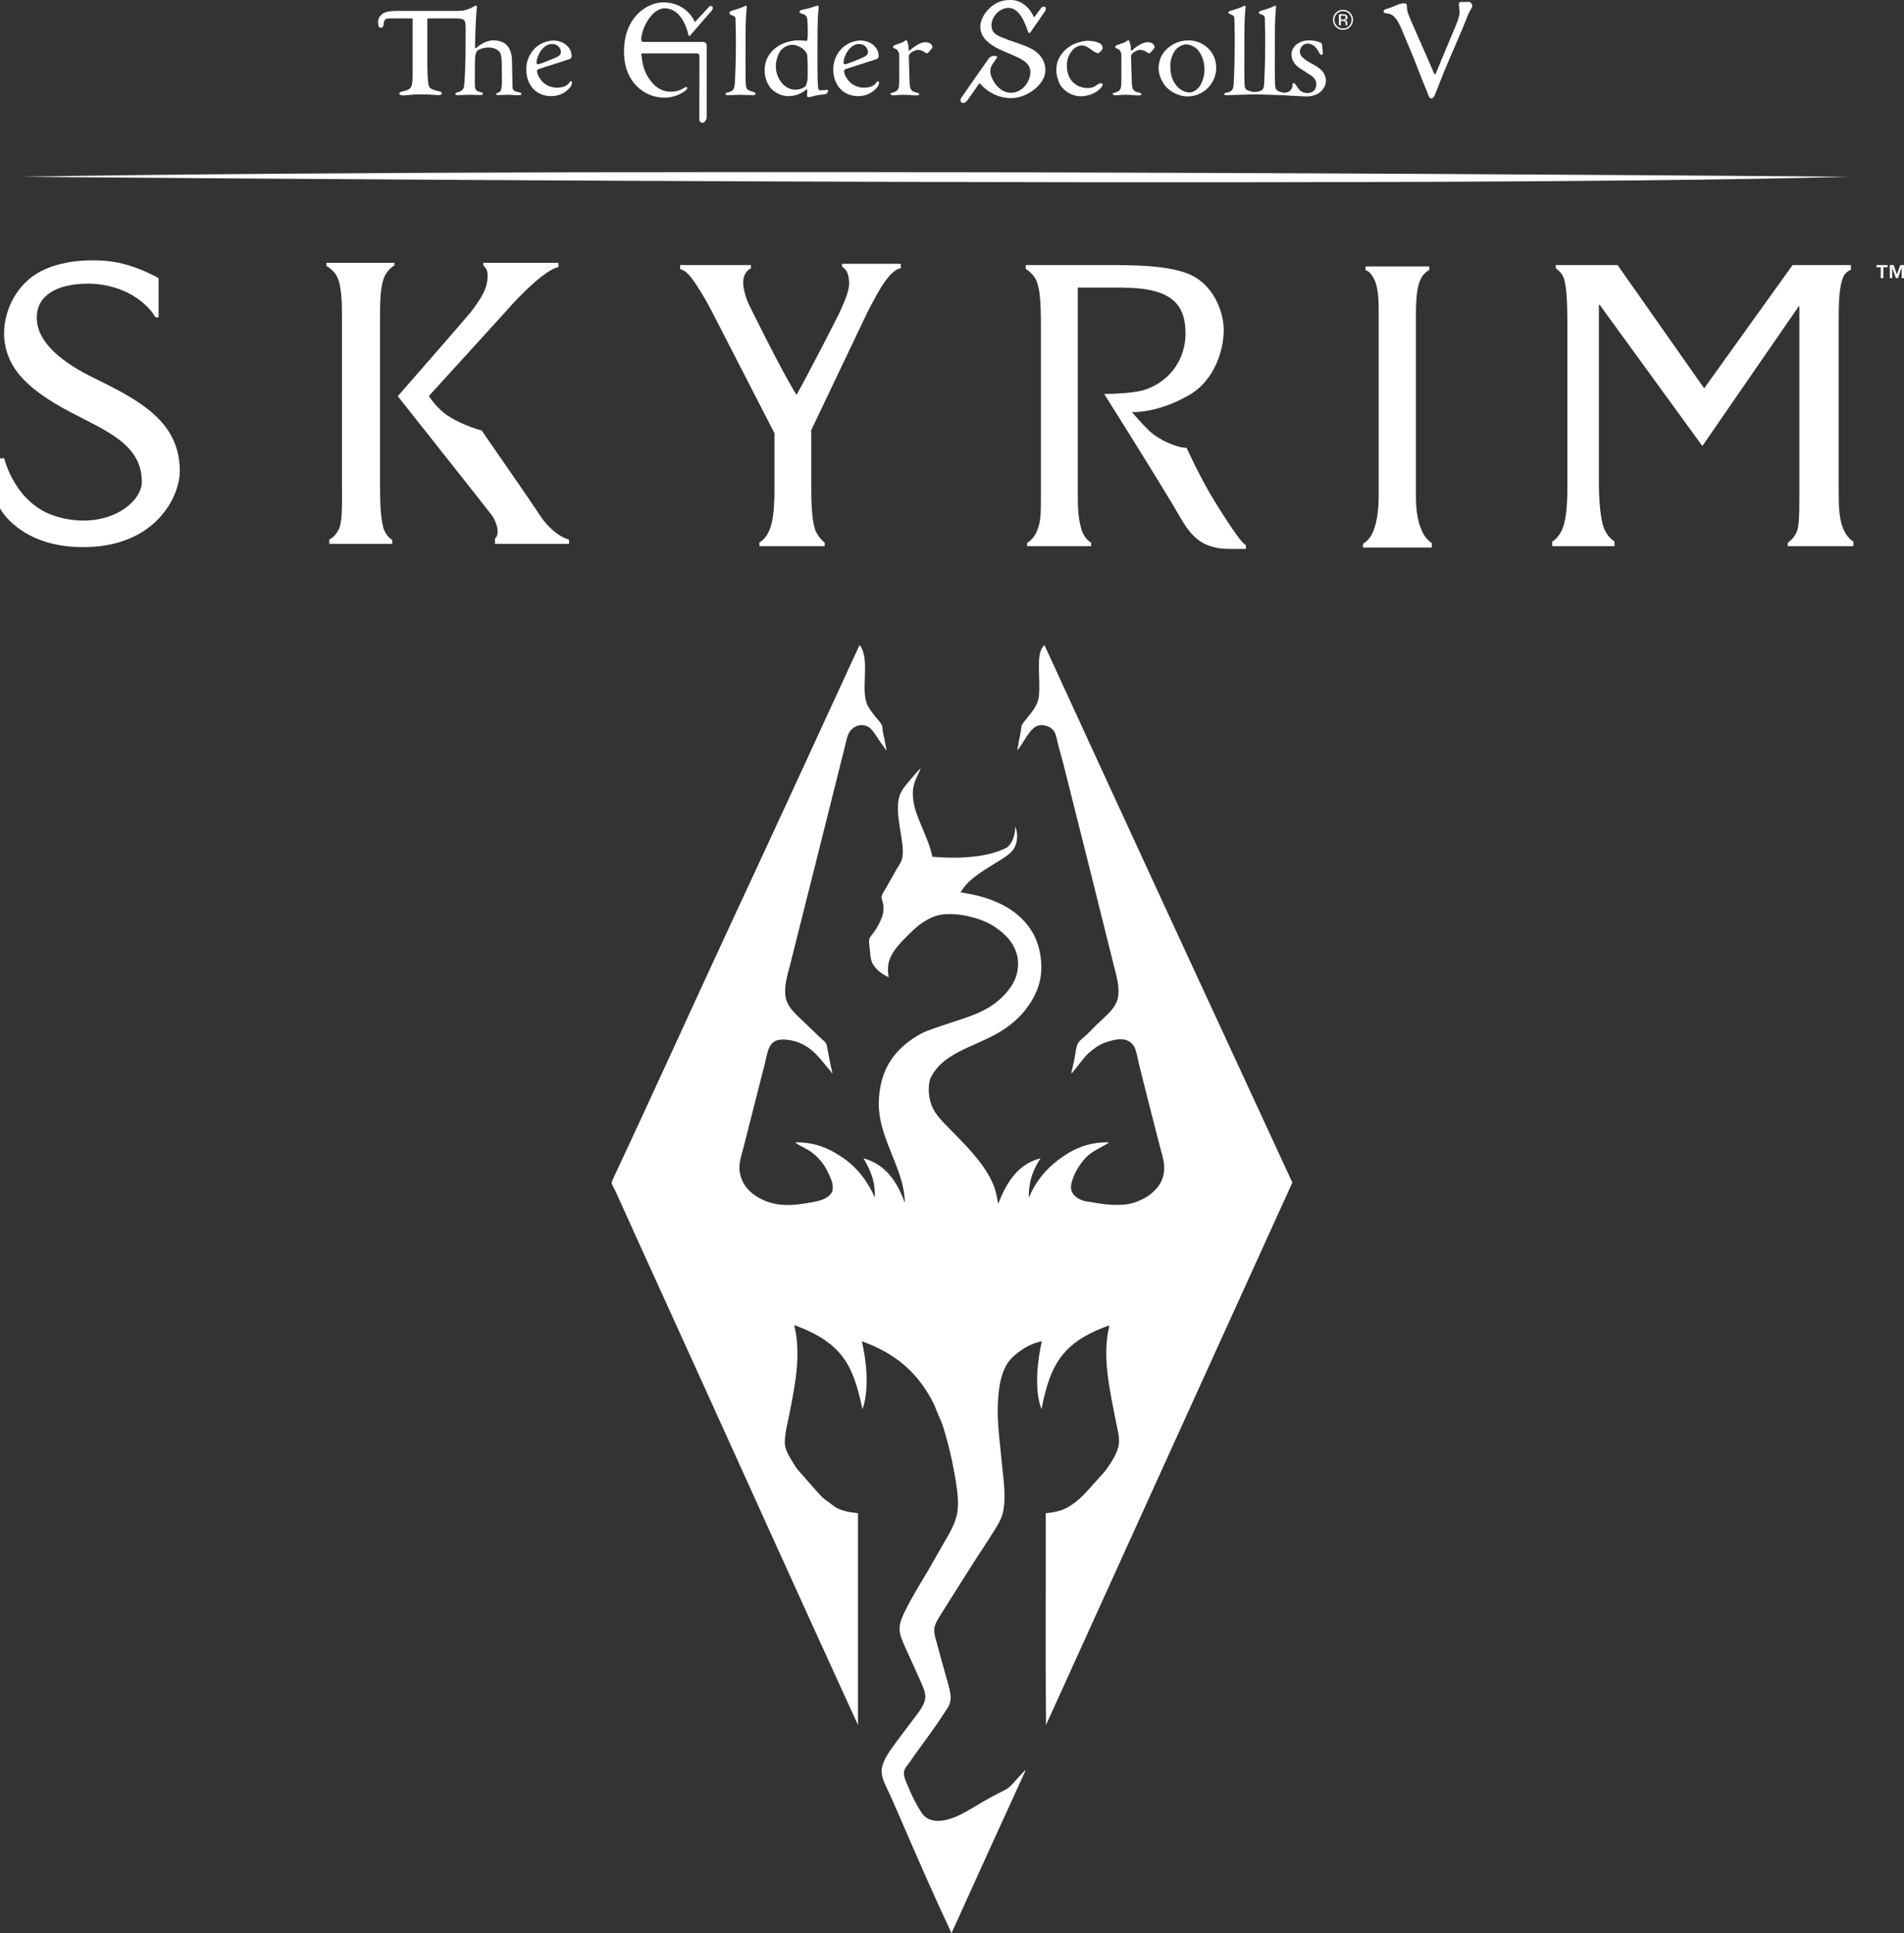<?xml version="1.0" encoding="utf-8"?>
<!-- Generator: Adobe Illustrator 16.0.4, SVG Export Plug-In . SVG Version: 6.00 Build 0)  -->
<!DOCTYPE svg PUBLIC "-//W3C//DTD SVG 1.1//EN" "http://www.w3.org/Graphics/SVG/1.1/DTD/svg11.dtd">
<svg version="1.1" id="Layer_1" xmlns="http://www.w3.org/2000/svg" xmlns:xlink="http://www.w3.org/1999/xlink" x="0px" y="0px"
	 width="454.991px" height="461.754px" viewBox="0 0 454.991 461.754" enable-background="new 0 0 454.991 461.754"
	 xml:space="preserve">
<rect x="0" y="0" width="454.991" height="461.754" fill="#333333" stroke="none"/>
<path fill="#FFFFFF" d="M249.795,1.689c0.224,0.142,0.139,0.642,0.004,0.885c-0.137,0.243-3.494,5.029-3.555,5.131
	c-0.124,0.207-0.412,0.3-0.536-0.031c-0.47-1.247-1.812-5.795-4.687-5.795c-2.144,0-4.092,2.075-4.092,4.181
	c0,2.224,2.021,2.65,3.426,3.241c1.716,0.719,5.322,1.616,7.135,2.991c2.075,1.573,2.747,3.975,2.054,5.994
	c-0.808,2.35-4.23,5.151-7.963,5.151c-4.561,0-7.207-3.294-7.207-3.294l-0.758-0.606l0.919-2.165l2.583-1.996
	c0,0-0.667,0.941-0.416,2.204c0.339,1.703,2.146,4.586,4.879,4.586c2.848,0,4.69-2.845,4.646-4.991
	c-0.05-2.419-2.412-3.242-6.483-4.981c-4.137-1.767-5.677-3.797-5.457-6.213c0.235-2.596,3.161-5.959,6.697-5.959
	c4.412-0.378,6.11,4.141,6.11,4.141s1.653-2.145,1.75-2.295C248.944,1.72,249.357,1.409,249.795,1.689"/>
<path fill="#FFFFFF" d="M236.287,13.953c-0.665,0.916-6.185,8.833-6.517,9.324c-0.33,0.492-0.295,0.963-0.022,1.185
	c0.273,0.221,0.822,0.245,1.399-0.463c0.575-0.71,6.8-9.84,7.112-10.258C238.573,13.323,236.951,13.039,236.287,13.953"/>
<path fill="#FFFFFF" d="M153.224,9.458c0-2.31,2.353-7.462,5.623-7.462c3.943,0,5.339,4.851,5.68,6.394
	c0.064,0.289,0.25,0.257,0.406,0.079c0.156-0.181,4.407-5.06,5.124-5.913s-0.091-1.535-0.653-0.898
	c-0.723,0.821-3.357,3.618-3.357,3.618s-1.815-4.709-7.546-4.709c-3.596,0-9.39,3.231-9.39,11.788
	c0,7.449,5.067,10.981,9.668,10.981c2.834,0,4.846-1.461,5.287-1.958c0.441-0.497-0.054-0.679-0.334-0.527
	c-0.951,0.511-1.621,1.054-3.538,1.054c-3.331,0-5.273-3.045-6.058-4.904c-0.709-1.68-0.893-4.238-0.893-4.238h13.24
	c0.494,0,0.658,0.307,0.658,0.668c0,0.362-0.022,13.144-0.027,14.987c0,0.575,0.303,0.915,0.78,0.915
	c0.479,0,0.988-0.833,0.988-1.318V11.104c0-0.682-0.221-1.099-1.043-1.099h-14.098C153.213,10.005,153.224,9.474,153.224,9.458"/>
<path fill="#FFFFFF" d="M121.388,11.123c0.659,0.869,0.956,2.092,0.956,3.475c0.032,2.028,0.099,4.204,0.131,6.135
	c0,0.806,0.43,1.063,1.285,1.255c0.659,0.129,0.831,0.21,0.831,0.404c0,0.291-0.172,0.347-0.797,0.347
	c-1.12,0-1.483-0.096-2.604-0.096c-0.757,0-1.079,0.064-2.034,0.064c-0.495,0-0.581-0.042-0.581-0.267
	c0-0.192,0.252-0.2,0.614-0.386c0.4-0.207,0.585-0.355,0.718-1.578c0.065-0.612,0-4.333,0-4.848c0-1.771-0.166-2.799-0.528-3.218
	c-0.528-0.612-1.384-1.062-2.668-1.062c-1.417,0-2.504,0.612-2.635,0.741c-0.068,0.064-0.495,0.578-0.528,1.576
	c-0.099,1.352-0.099,5.716-0.066,6.876c0.066,1.061,0.526,1.255,1.284,1.447c0.462,0.129,0.629,0.243,0.629,0.404
	c0,0.291-0.265,0.315-0.727,0.315c-0.263,0-1.91-0.064-2.7-0.064c-0.759,0-1.945,0.096-2.505,0.096
	c-0.297,0-0.648-0.025-0.648-0.347c0-0.161,0.154-0.243,0.845-0.436c0.857-0.289,1.186-0.643,1.287-1.834
	c0.098-1.351,0.329-3.613,0.329-11.852c0-1.094,0.032-1.963-0.1-2.896c-0.098-0.837-1.198-0.964-1.875-0.991
	c-0.146-0.006,0.458-1.261,0.458-1.52c0-0.127-0.458-0.217-0.458-0.217c1.665,0,3.062-0.555,3.852-1.068
	c0.131-0.066,0.428-0.226,0.626-0.226c0.132,0,0.197,0.257,0.197,0.354c-0.33,2.316-0.461,8.676-0.461,9.61
	c0,0.193,0.197,0.225,0.232,0.193c1.349-1.191,2.766-1.866,4.15-1.866C119.544,9.643,120.697,10.19,121.388,11.123"/>
<path fill="#FFFFFF" d="M135.477,10.899c0.723,0.674,1.117,1.467,1.117,2.595c0,0.354-0.269,0.532-0.59,0.655
	c-0.43,0.16-5.958,1.91-7.054,2.271c-0.426,0.14-0.65,0.287-0.622,0.608c0.047,0.531,0.263,1.207,0.988,2.14
	c0.724,0.965,2.108,1.769,3.69,1.769c1.45,0,2.437-0.353,2.998-1.157c0.131-0.193,0.297-0.387,0.428-0.387
	c0.197,0,0.264,0.225,0.264,0.387c0,0.256-0.133,0.611-0.231,0.771c-1.154,1.643-2.9,2.414-4.777,2.414
	c-3.558,0-5.929-2.639-5.929-6.404c0-2.574,1.382-5.15,3.953-6.306c0.856-0.386,1.943-0.581,2.502-0.581
	C133.368,9.674,134.653,10.094,135.477,10.899 M128.203,14.966c-0.011,0.173,0.102,0.352,0.325,0.367
	c0.41,0.03,2.188-0.704,3.673-1.319c1.358-0.562,1.848-0.908,1.848-1.552c0-0.901-0.714-1.951-2.163-1.951
	C129.862,10.511,128.328,13.077,128.203,14.966"/>
<path fill="#FFFFFF" d="M208.843,10.899c0.723,0.674,1.117,1.467,1.117,2.595c0,0.354-0.267,0.532-0.59,0.655
	c-0.43,0.16-5.958,1.91-7.054,2.271c-0.426,0.14-0.65,0.287-0.622,0.608c0.047,0.531,0.263,1.207,0.988,2.14
	c0.724,0.965,2.108,1.769,3.69,1.769c1.45,0,2.437-0.353,2.998-1.157c0.132-0.193,0.297-0.387,0.428-0.387
	c0.197,0,0.264,0.225,0.264,0.387c0,0.256-0.133,0.611-0.231,0.771c-1.154,1.643-2.9,2.414-4.777,2.414
	c-3.557,0-5.929-2.639-5.929-6.404c0-2.574,1.382-5.15,3.953-6.306c0.856-0.386,1.943-0.581,2.502-0.581
	C206.734,9.674,208.02,10.094,208.843,10.899 M201.569,14.966c-0.011,0.173,0.102,0.352,0.325,0.367
	c0.41,0.03,2.188-0.704,3.673-1.319c1.358-0.562,1.848-0.908,1.848-1.552c0-0.901-0.714-1.951-2.163-1.951
	C203.229,10.511,201.694,13.077,201.569,14.966"/>
<path fill="#FFFFFF" d="M174.771,2.606c1.517-0.515,2.503-0.709,3.393-1.254c0.1-0.066,0.297,0.192,0.297,0.321
	c-0.099,0.804-0.297,2.787-0.297,7.101c0,4.696-0.065,10.974,0.1,11.842c0.131,0.644,0.28,0.933,1.698,1.318
	c0.493,0.13,0.591,0.308,0.591,0.503c0,0.224-0.313,0.301-0.708,0.301c-0.791,0-2.208-0.095-2.8-0.095
	c-0.757,0-2.209,0.095-2.899,0.095c-0.661,0-0.771-0.046-0.771-0.301c0-0.227,0.211-0.308,0.572-0.372
	c1.516-0.321,1.583-1.031,1.682-2.641c0.065-1.222,0.229-4.698,0.229-9.781c0-2.382-0.099-4.109-0.099-5.073
	c0-0.259,0.015-0.674-0.79-0.902c-0.654-0.186-0.659-0.483-0.659-0.612C174.311,2.93,174.41,2.703,174.771,2.606"/>
<path fill="#FFFFFF" d="M192.678,9.771c0.131,0.032,0.23-0.192,0.263-0.354c0.166-0.869,0.067-4.139-0.033-4.912
	c-0.033-0.161-0.13-0.973-1.242-1.222c-0.33-0.074-0.636-0.323-0.636-0.387c0-0.286,0.363-0.515,0.562-0.545
	c0.756-0.1,2.502-0.581,3.358-0.903c0.199-0.065,0.297-0.096,0.43-0.096c0.098,0,0.296,0.226,0.262,0.514
	c-0.164,1.706-0.296,1.211-0.296,11.059c0,6.499,0.067,6.725,0.1,7.338c0.032,1.189,0.295,1.319,0.493,1.319
	c0.362,0,1.449-0.072,1.778-0.105c0.133,0,0.199,0.162,0.199,0.194c0,0.225-0.395,0.772-0.561,0.804
	c-0.626,0.096-2.338,0.264-2.965,0.49c-0.757,0.259-1.064,0.24-1.227,0.24c-0.131,0-0.321-0.176-0.321-0.337
	c0-0.289,0.066-0.869,0.066-1.318c0-0.129-0.131-0.194-0.197-0.194c-1.516,1.319-3.196,1.609-4.283,1.609
	c-1.582,0-3.097-0.707-4.117-1.77c-1.056-1.159-1.583-2.8-1.583-4.409c0-3.153,1.879-4.988,3.492-5.921
	c1.516-0.902,3.459-1.222,4.349-1.222C191.755,9.643,192.282,9.707,192.678,9.771 M186.78,11.831
	c-0.626,0.611-1.383,2.252-1.383,4.053c0,2.575,1.844,5.537,4.678,5.537c1.054,0,1.812-0.355,2.405-0.773
	c0.066-0.065,0.493-1.093,0.528-2.124c0.033-2.06,0-3.83-0.1-5.341c-0.033-0.258-0.33-0.836-0.724-1.223
	c-0.924-0.902-2.175-1.256-2.833-1.256C188.297,10.704,187.375,11.252,186.78,11.831"/>
<path fill="#FFFFFF" d="M213.822,10.769c1.089-0.354,1.733-0.584,2.062-0.777c0.396-0.258,0.561-0.387,0.659-0.387
	c0.132,0,0.261,0.298,0.295,0.387c0.221,0.562,0.312,1.346,0.312,1.959c0,0.127,0.164,0.16,0.231,0.127
	c1.284-1.191,2.734-1.995,3.756-1.995c1.35,0,1.647,0.804,1.647,1.095c0,0.064,0.092,0.09-0.006,0.251
	c-0.364,0.516-0.961,1.187-1.159,1.282c-0.066,0.035-0.363-0.03-0.461-0.095c-0.363-0.322-1.154-0.708-1.813-0.708
	c-0.559,0-1.503,0.492-1.833,0.845c-0.231,0.259-0.33,0.547-0.33,0.709c0,0.643,0.165,6.14,0.199,6.622
	c0.066,0.933,0.255,1.413,0.772,1.719c0.261,0.155,0.433,0.18,0.927,0.307c0.527,0.163,0.592,0.275,0.592,0.405
	c0,0.16-0.296,0.288-0.79,0.288c-0.824,0-1.304-0.16-3.213-0.16c-0.989,0-1.386,0.129-2.176,0.129c-0.363,0-0.692-0.129-0.692-0.387
	c0-0.192,0.396-0.21,0.659-0.306c1.285-0.419,1.383-0.852,1.416-2.784V13.15c0-0.578-0.37-1.199-0.602-1.325
	c-0.498-0.271-0.88-0.38-0.88-0.509C213.394,11.218,213.46,10.898,213.822,10.769"/>
<path fill="#FFFFFF" d="M266.919,10.769c1.088-0.354,1.732-0.584,2.063-0.777c0.395-0.258,0.559-0.387,0.655-0.387
	c0.136,0,0.264,0.298,0.298,0.387c0.221,0.562,0.312,1.346,0.312,1.959c0,0.127,0.164,0.16,0.231,0.127
	c1.283-1.191,2.732-1.995,3.755-1.995c1.352,0,1.646,0.804,1.646,1.095c0,0.064,0.094,0.09-0.006,0.251
	c-0.363,0.516-0.962,1.187-1.158,1.282c-0.064,0.035-0.363-0.03-0.463-0.095c-0.36-0.322-1.151-0.708-1.81-0.708
	c-0.56,0-1.504,0.492-1.833,0.845c-0.231,0.259-0.33,0.547-0.33,0.709c0,0.643,0.164,6.14,0.198,6.622
	c0.065,0.933,0.256,1.413,0.771,1.719c0.262,0.155,0.435,0.18,0.928,0.307c0.526,0.163,0.592,0.275,0.592,0.405
	c0,0.16-0.296,0.288-0.788,0.288c-0.825,0-1.306-0.16-3.215-0.16c-0.989,0-1.385,0.129-2.175,0.129
	c-0.364,0-0.691-0.129-0.691-0.387c0-0.192,0.396-0.21,0.658-0.306c1.285-0.419,1.384-0.852,1.415-2.784V13.15
	c0-0.578-0.369-1.199-0.601-1.325c-0.501-0.271-0.88-0.38-0.88-0.509C266.492,11.218,266.558,10.898,266.919,10.769"/>
<path fill="#FFFFFF" d="M263.01,10.478c0.329,0.226,0.494,0.774,0.494,0.967c0,0.515-0.955,1.287-1.089,1.287
	c-0.195,0-0.756-0.258-1.283-0.611c-1.086-0.773-1.647-1.256-2.767-1.256c-0.527,0-1.516,0.451-2.043,1.095
	c-0.891,0.965-1.385,2.285-1.385,3.7c0,1.868,0.726,3.025,0.857,3.218c0.824,1.351,2.438,2.156,4.151,2.156
	c1.219,0,1.667-0.384,2.524-0.964c0.362-0.258,1.033-0.162,1.033-0.002c0,0.355-0.165,0.677-0.43,0.934
	c-1.151,1.256-3.028,1.996-4.742,1.996c-2.076,0-3.821-1.062-4.877-2.575c-0.56-0.902-1.021-2.414-1.021-3.765
	c0-2.349,1.284-4.311,3.196-5.568c1.284-0.9,3.426-1.351,4.315-1.351C260.935,9.739,262.383,9.997,263.01,10.478"/>
<path fill="#FFFFFF" d="M290.635,16.208c0,2.671-1.645,4.763-2.864,5.535c-1.317,0.932-2.604,1.286-4.085,1.286
	c-1.515,0-3.162-0.674-4.383-1.673c-1.416-1.126-2.439-3.314-2.439-4.923c0-2.446,1.058-3.991,2.309-5.021
	c1.021-0.869,2.668-1.768,4.875-1.768C287.309,9.644,290.635,12.153,290.635,16.208 M281.279,11.542
	c-0.854,0.771-1.613,2.445-1.613,4.119c0,1.063,0.132,2.059,0.395,2.864c0.824,2.413,2.702,3.571,4.284,3.571
	c0.361,0,1.086-0.16,2.009-1.061c0.822-0.869,1.481-2.864,1.481-4.248c0-1.674-0.396-3.507-1.646-4.924
	c-0.725-0.772-1.911-1.255-2.766-1.255C282.731,10.608,281.973,10.96,281.279,11.542"/>
<path fill="#FFFFFF" d="M306.43,22.11c-1.417-0.386-1.551-0.773-1.682-1.416c-0.163-0.87-0.1-7.224-0.1-11.92
	c0-4.313,0.199-6.297,0.298-7.101c0-0.129-0.198-0.387-0.298-0.321c-0.888,0.545-1.875,0.739-3.392,1.254
	c-0.361,0.096-0.463,0.323-0.463,0.45c0,0.129,0.217,0.304,0.814,0.454c0.429,0.109,0.636,0.499,0.636,0.757
	c0,0.965,0.101,2.994,0.101,5.376c0,5.083-0.165,8.766-0.232,9.988c-0.097,1.608-0.163,1.981-1.68,2.304
	c-0.249,0.045-0.964,0.051-1.287-0.033c-1.417-0.384-1.549-0.582-1.681-1.225c-0.167-0.869-0.099-7.207-0.099-11.903
	c0-4.313,0.198-6.297,0.298-7.101c0-0.129-0.199-0.387-0.298-0.321c-0.89,0.545-1.878,0.739-3.395,1.254
	c-0.362,0.096-0.46,0.323-0.46,0.45c0,0.129,0.335,0.31,0.821,0.485c0.485,0.175,0.629,0.468,0.629,0.726
	c0,0.965,0.1,2.994,0.1,5.376c0,5.083-0.167,8.75-0.232,9.972c-0.099,1.61-0.164,2.189-1.68,2.509
	c-0.363,0.066-0.584,0.123-0.584,0.349c0,0.258,0.121,0.265,0.781,0.265c0.692,0,2.142-0.095,2.899-0.095
	c0.592,0,2.009-0.078,2.8-0.078h1.585c0.691,0,2.143,0.078,2.898,0.078c0.594,0,2.009,0.095,2.8,0.095
	c0.396,0,0.671-0.022,0.671-0.249C307,22.297,306.924,22.239,306.43,22.11"/>
<path fill="#FFFFFF" d="M314.547,9.835c0.366,0.065,1.007,0.322,1.075,0.355c0.068,0.034,0.279,0.257,0.289,0.45
	c0.034,0.578,0.198,1.673,0.211,1.898c0.018,0.291-0.097,0.58-0.362,0.58c-0.131,0-0.34-0.193-0.525-0.548
	c-0.812-1.512-1.674-2.154-2.764-2.154c-1.351,0-1.897,1.319-1.858,1.994c0.065,1.095,1.169,1.931,3.445,3.122
	c1.909,1.06,2.696,2.156,2.782,3.603c0.086,1.48-0.937,2.575-1.727,3.155c-0.569,0.385-1.702,0.739-2.722,0.739
	c-0.989,0-4.819-0.188-6.644-0.328c-0.102-0.01-0.191-0.727,0.667-0.596c1.882,0.285,2.457-1.12,2.432-1.558
	c-0.022-0.353,0.025-0.676,0.225-0.676c0.262,0,0.45,0.16,0.667,0.514c1.02,1.641,1.682,1.839,2.87,1.839
	c0.428,0,0.942-0.224,1.289-0.482c0.471-0.386,0.688-1.158,0.651-1.77c-0.049-0.87-0.551-1.545-1.608-2.157
	c-0.824-0.546-1.03-0.708-2.089-1.351c-1.024-0.611-2.146-1.737-2.234-3.249c-0.063-1.094,0.435-2.157,1.641-2.897
	c0.604-0.385,1.478-0.675,2.598-0.675C313.48,9.643,314.179,9.739,314.547,9.835"/>
<path fill="#FFFFFF" d="M110.992,4.403l0.102-1.787c0,0-11.048-0.005-13.982-0.005c-2.828,0-4.979-0.159-6.055,0.979
	c-0.94,0.998-0.709,1.753-0.635,2.493c0.072,0.734,1.091,0.723,1.19,0.027c0.101-0.695,0.095-0.791,0.225-1.121
	c0.129-0.328,0.432-0.586,1.174-0.586h5.588v14.021c-0.117,2.302-0.05,2.896-2.552,3.458c-0.351,0.074-0.622,0.213-0.622,0.48
	c0,0.228,0.271,0.441,1.05,0.441c0.506,0,2.154-0.266,4.101-0.266c1.714,0,3.791,0.186,4.103,0.186c0.39,0,0.909-0.036,0.909-0.454
	c0-0.267-0.365-0.387-0.87-0.503c-2.415-0.532-2.271-0.988-2.468-2.702c-0.071-0.65-0.109-1.962-0.13-3.422V4.403H110.992z"/>
<path fill="#FFFFFF" d="M331.385,2.107c0.389-0.11,1.04-0.318,1.977-0.717c0.87-0.368,1.383-0.598,2.18-0.598
	c0.449,0,0.561,0.132,0.624,0.368c0.089,0.343-0.052,1.017,0.34,2.107c0.647,1.804,4.969,11.313,6.215,14.334
	c0.07,0.07,0.242,0.281,0.347,0.037c0.276-0.739,3.257-7.821,4.852-11.601c0.747-1.77,0.935-2.872,0.839-3.647
	c-0.183-1.445-0.23-1.908,0.323-1.908c0.795,0,1.239-0.025,1.968-0.025c0.485,0,0.887,0.796,0.743,1.158
	c-0.194,0.484-0.678,1.161-1.109,2.258c-1.411,3.592-3.273,7.774-4.417,10.443c-1.364,3.185-2.768,6.748-3.361,8.317
	c-0.146,0.385-0.499,0.91-0.843,0.91c-0.21,0-0.557-0.279-0.674-0.647c-0.313-0.99-1.294-3.118-2.268-5.699
	c-1.187-3.154-3.731-9.179-4.276-10.434c-0.877-2.015-1.801-3.388-3.154-3.505c-0.762-0.065-1.064-0.243-1.07-0.557
	C330.61,2.418,330.983,2.22,331.385,2.107"/>
<path fill="#FFFFFF" d="M322.622,6.425c-0.468,0.47-1.034,0.705-1.697,0.705c-0.662,0-1.229-0.235-1.693-0.705
	c-0.462-0.467-0.694-1.034-0.694-1.7c0-0.659,0.233-1.222,0.701-1.69c0.466-0.466,1.028-0.698,1.687-0.698
	c0.663,0,1.229,0.232,1.697,0.698c0.468,0.465,0.702,1.029,0.702,1.69C323.324,5.389,323.09,5.956,322.622,6.425 M319.471,3.27
	c-0.401,0.402-0.602,0.888-0.602,1.459c0,0.574,0.199,1.064,0.599,1.468c0.399,0.404,0.886,0.607,1.457,0.607
	s1.06-0.203,1.461-0.607c0.399-0.404,0.599-0.894,0.599-1.468c0-0.571-0.199-1.057-0.599-1.459
	c-0.405-0.405-0.891-0.607-1.461-0.607C320.358,2.663,319.872,2.865,319.471,3.27 M320.878,3.403c0.329,0,0.567,0.032,0.721,0.096
	c0.27,0.113,0.407,0.335,0.407,0.666c0,0.236-0.086,0.408-0.258,0.52c-0.09,0.058-0.217,0.101-0.381,0.127
	c0.208,0.032,0.358,0.118,0.452,0.257c0.096,0.139,0.144,0.274,0.144,0.408v0.192c0,0.06,0.002,0.126,0.008,0.195
	c0.004,0.07,0.01,0.116,0.021,0.138l0.018,0.032h-0.435c-0.003-0.008-0.006-0.017-0.008-0.026c0-0.009-0.003-0.019-0.004-0.029
	l-0.012-0.084v-0.21c0-0.302-0.083-0.504-0.247-0.601C321.207,5.027,321.034,5,320.788,5h-0.365v1.034h-0.464V3.403H320.878z
	 M321.381,3.818c-0.117-0.065-0.306-0.098-0.562-0.098h-0.396v0.953h0.419c0.195,0,0.344-0.02,0.441-0.059
	c0.182-0.071,0.272-0.209,0.272-0.411C321.556,4.012,321.496,3.884,321.381,3.818"/>
<polygon fill="#FFFFFF" points="448.412,63.834 449.434,63.834 449.434,66.439 450.054,66.439 450.054,63.834 451.076,63.834 
	451.076,63.313 448.412,63.313 "/>
<polygon fill="#FFFFFF" points="454.102,63.313 453.298,65.551 452.5,63.313 451.606,63.313 451.606,66.438 452.18,66.438 
	452.18,63.916 453.054,66.438 453.554,66.438 454.417,63.916 454.417,66.438 454.991,66.438 454.991,63.313 "/>
<path fill="#FFFFFF" d="M33.876,96.658l-0.693-0.476c0.003,0,0.005,0.001,0.008,0.001c-3.093-2.087-6.74-3.946-10.667-5.853
	C15.093,86.72,8.788,81.895,8.788,75.87c0-8.006,10.656-8.711,15.854-7.818c9.339,1.6,12.514,7.753,12.514,7.753h0.741v-9.373
	c0,0-5.805-3.402-11.858-4.036c-7.253-0.758-13.944,0.579-18.048,3.47c-0.363,0.255-0.712,0.529-1.049,0.812l-0.002-0.002
	L5.794,67.75c-3.772,3.9-5.403,9.574-4.632,14.231c0.861,5.209,3.969,9.92,13.612,15.341l2.118,1.151
	c8.522,4.495,17.001,7.663,17.001,16.635c0,5.196-8.716,11.758-20.427,8.26c-9.953-2.97-12.454-13.888-12.454-13.888H0v11.941
	c0,0,4.686,9.27,19.849,9.27c17.353,0,23.114-12.082,23.114-18.173C42.963,105.26,39.376,100.539,33.876,96.658"/>
<path fill="#FFFFFF" d="M440.64,126.698c-1.14-2.464-1.259-5.435-1.259-9.531V89.496v-1.619V76.505c0-4.137,0.103-8.054,1.09-10.328
	c0.188-0.431,0.474-0.793,0.763-1.084c0.492-0.479,1.068-0.624,1.068-0.624v-0.344v-0.812h-13.937l-21.128,29.445l-9.068-12.903
	l-2.307-3.281l-9.32-13.26h-14.765v0.728c0.453,0.484,1.382,0.933,1.933,2.441c0.609,1.671,0.838,5.855,0.838,10.022v40.066
	c0,4.325-0.334,8.061-1.344,10.126c-0.981,2.015-2.269,2.681-2.269,2.681v1.076h14.874v-1.121c0,0-1.659-0.917-2.521-3.175
	c-0.783-2.05-1.088-5.807-1.181-8.768l-0.026-1.318c-0.003-0.238-0.006-0.47-0.006-0.688V72.781h0.167l24.561,33.753l11.576-16.771
	l0.41-0.595l11.031-15.98h0.168v44.774c0,6.073-0.086,7.93-0.759,9.365c-0.671,1.437-2.017,2.329-2.017,2.329v0.799h15.695v-1.083
	C442.909,129.372,441.517,128.594,440.64,126.698"/>
<path fill="#FFFFFF" d="M339.978,127.207c-1.157-2.438-1.619-4.848-1.619-8.979V85.196v-1.309v-8.28
	c0-4.167,0.211-6.787,1.029-8.714c0.738-1.734,2.155-2.405,2.155-2.405v-0.846h-15.226v0.8v0.044c0,0,0.67,0.311,0.948,0.592
	c0.383,0.383,0.838,0.988,1.271,1.957c0.982,2.184,0.925,5.897,0.925,8.308v42.886c0,4.131-0.528,6.855-1.375,8.871
	c-0.852,2.024-2.37,2.761-2.37,2.761v0.924h16.434v-1.064C342.15,129.719,340.757,128.854,339.978,127.207"/>
<path fill="#FFFFFF" d="M129.068,123.167c-0.554-0.882-2.726-4.062-5.196-7.652l-0.137-0.198c-0.004-0.006-0.008-0.012-0.012-0.018
	l-0.424-0.614c-3.865-5.614-8.205-11.866-8.205-11.866s-4.463-1.12-8.101-3.528c-2.727-1.809-4.51-4.687-4.51-4.687l18.242-20.044
	c4.088-4.712,9.837-10.229,12.725-10.764v-1.022h-17.96v0.629c0,0,0.708,0.615,0.892,1.316c0.197,0.748,0.225,1.657-0.062,3.052
	c-0.378,1.848-1.597,3.854-3.846,6.82c-0.76,1.002-17.421,20.047-17.421,20.047s7.43,9.373,13.78,17.398l1.411,1.786
	c4.035,5.104,7.327,9.278,7.456,9.479c0.778,1.206,1.978,4.15,0.572,5.346v1.268h0.109h4.425h1.617h1.15h0.091h0.723h0.348h1.808
	h7.435v-1.021C132.599,127.955,129.842,124.395,129.068,123.167"/>
<path fill="#FFFFFF" d="M290.542,120.213c-3.794-6.096-6.981-13.243-6.981-13.243c-2.32,0-6.692-1.902-8.929-4.07
	c-2.26-2.192-4.148-4.478-4.148-4.478s5.85,0.404,13.442-3.922c6.584-3.633,8.506-11.388,8.506-15.562
	c0-4.794-2.557-10.438-7.253-12.961c-4.991-2.685-14.521-2.663-20.641-2.663h-19.416v0.92l0.822,0.595
	c0.615,0.491,1.349,1.356,1.757,2.309c0.806,1.876,1.001,5.216,1.032,8.894l0.006,1.989v40.23c0,4.131,0.062,6.468-1.092,8.936
	c-0.682,1.455-1.983,2.44-2.2,2.44v0.828h15.293v-0.868c-0.689-0.281-1.827-1.48-2.286-3.047c-0.778-2.651-0.902-5.024-0.902-8.289
	V93.69v-1.123V68.699h10.297c11.969,0,15.447,3.765,15.447,11.015c0,5.54-3.182,11.082-9.472,13.301
	c-3.229,1.14-9.969,1.073-9.969,1.073s10.396,16.462,16.532,26.687c3.211,5.355,5.099,10.34,13.46,10.34h3.894v-0.893
	C296.93,129.915,294.646,126.806,290.542,120.213"/>
<path fill="#FFFFFF" d="M201.216,63.652c0,0,0.871,0.615,1.178,1.315c0.326,0.747,0.554,1.56,0.514,2.954
	c-0.055,1.847-1.275,4.472-2.371,6.918c-0.338,0.754-7,13.771-10.187,19.482c-3.411-5.323-11.273-21.349-11.273-21.349
	c-0.681-1.33-1.478-3.793-1.478-5.454c0-2.73,1.835-3.414,1.835-3.414v-0.792h-16.905v0.952c0.643,0.163,1.388,0.626,2.095,1.382
	c1.009,1.075,3.442,4.756,5.523,8.816l14.922,29.034v13.669c0,0.495-0.005,0.982-0.014,1.463l-0.132,2.836
	c-0.189,2.344-0.593,4.381-1.399,5.889c-0.869,1.623-2.04,2.208-2.04,2.208v0.893h14.607h0.979l0.001-0.061v-0.773
	c0,0-1.068-0.723-2.013-2.483c-0.905-1.686-1.191-5.874-1.191-9.971v-12.294l-0.016-2.116l13.327-27.948
	c2.642-5.132,5.285-10.229,8.08-10.764v-1.022h-14.042V63.652z"/>
<path fill="#FFFFFF" d="M78.007,63.531c0,0,1.705,0.91,2.511,2.5c1.201,2.368,1.204,6.593,1.204,10.729v28.754v1.627v8.692
	c0,4.098,0.144,8.773-0.76,10.608c-0.935,1.899-2.264,2.42-2.264,2.42v1.053h0.324h4.226h5.181h0.083h0.454h4.447h0.327v-0.962
	c0,0-1.256-0.588-1.984-2.459c-0.804-2.067-0.941-6.562-0.941-10.66v-6.62v-1.218V76.76c0-4.137-0.051-8.487,1.186-10.941
	c0.465-0.922,1.378-1.959,2.263-2.422v-0.622H78.007V63.531z"/>
<path fill="#FFFFFF" d="M4.819,42.217c0,0,331.384,2.986,436.987,0C441.806,42.217,156.515,39.707,4.819,42.217"/>
<path fill-rule="evenodd" clip-rule="evenodd" fill="#FFFFFF" d="M211.832,179.125c-0.135,0.195-0.208-0.125-0.231-0.154
	c-0.614-0.812-1.305-1.846-1.934-2.784c-0.75-1.123-1.466-2.371-2.631-2.786c-1.805-0.645-3.444,0.393-4.099,1.547
	c-0.558,0.986-0.809,2.465-1.16,3.867c-4.314,17.273-8.524,33.997-12.917,51.436c-0.653,2.592-1.718,5.756-1.006,8.433
	c0.625,2.343,2.915,4.073,4.487,5.646c1.142,1.143,2.599,2.471,3.867,3.713c0.42,0.412,1.057,0.832,1.237,1.238
	c0.173,0.385,0.296,1.336,0.388,1.779c0.35,1.691,0.656,3.621,1.083,5.182c-0.216,0.271-0.267-0.182-0.31-0.232
	c-2.829-3.193-4.921-6.998-10.519-7.657c-2.001-0.235-3.484,0.187-4.254,1.856c-0.525,1.137-0.734,2.545-1.083,3.944
	c-1.627,6.515-3.405,13.229-5.105,20.033c-0.333,1.331-0.818,2.669-0.928,4.099c-0.118,1.545,0.233,2.875,0.85,4.1
	c1.512,2.998,5.376,5.16,9.591,5.416c2.421,0.146,4.839-0.248,6.884-0.619c1.913-0.348,4.015-0.854,4.874-2.629
	c0.019-0.043-0.012-0.112,0-0.155c0.373-1.422-0.467-3.086-0.929-4.101c-1.104-2.424-2.672-4.238-4.795-5.567
	c-0.55-0.347-1.144-0.632-1.702-0.929c-0.53-0.284-1.065-0.545-1.47-0.928c5.238-0.104,8.955,1.895,11.99,4.1
	c3.077,2.234,5.399,5.378,7.038,9.049c0.187-4.158-1.361-6.994-2.707-9.359c5.351,1.506,8.064,5.652,9.9,10.674
	c-0.143-4.779-1.93-8.535-3.403-12.299c-1.504-3.842-3.155-7.904-2.784-12.916c0.549-7.432,4.175-11.658,9.127-14.697
	c1.635-1.004,3.476-1.592,5.569-2.319c3.827-1.332,8.052-2.386,11.447-4.409c1.566-0.934,3.121-2.207,4.332-3.635
	c1.277-1.506,2.281-3.115,2.631-5.26c0.827-5.098-2.465-8.393-5.261-10.287c-1.581-1.073-3.407-1.848-5.491-2.398
	c-2.102-0.556-4.408-0.947-7.04-0.695c-1.728,0.164-3.32,0.951-4.64,1.777s-2.409,1.868-3.481,2.939
	c-0.987,0.988-2.14,2.076-3.094,3.326c-1.414,1.851-2.386,3.806-1.779,6.961c-1.438-0.645-2.847-1.608-3.713-3.016
	c-0.48-0.783-0.674-1.82-0.773-3.25c-0.061-0.869-0.325-1.992-0.155-2.861c0.084-0.43,0.547-0.904,0.928-1.393
	c0.37-0.473,0.701-0.986,0.929-1.391c0.544-0.971,1.132-2.082,1.391-3.172c0.139-0.582,0.164-1.448,0.079-2.244
	c-0.075-0.67-0.432-1.354-0.387-1.934c0.043-0.559,0.762-1.557,1.159-2.242c0.879-1.518,1.53-2.742,2.397-4.254
	c0.658-1.146,1.324-1.817,1.471-3.326c0.207-2.127-0.363-4.547-0.695-6.807c-0.338-2.293-0.676-4.582-0.233-6.73
	c0.338-1.643,1.366-2.903,2.321-4.021c0.983-1.15,1.924-2.312,2.938-3.326c-0.645,1.789-1.688,3.152-1.856,5.26
	c-0.256,3.215,0.916,5.877,1.933,8.354c1.039,2.527,2.157,4.91,2.707,7.58c6.636,0.576,13.472,0.102,17.868-2.243
	c1.225-1.069,1.883-2.707,1.935-4.95c0.77,1.853,0.476,4.029-0.387,5.338c-0.729,1.104-1.913,1.82-3.171,2.629
	c-3.365,2.162-7.633,4.345-9.514,7.736c7.711,1.098,13.969,3.987,17.248,9.668c1.114,1.93,1.818,4.317,2.011,6.961
	c0.333,4.57-1.251,7.889-3.094,10.52c-1.916,2.732-4.309,4.738-7.193,6.42c-5.968,3.479-13.357,4.727-16.244,10.982
	c-0.599,2.062-0.341,4.574,0.387,6.42c0.799,2.021,2.553,3.762,4.023,5.261c3.66,3.733,8.087,7.983,10.364,12.839
	c0.756,1.613,1.175,3.29,1.47,5.337c1.993-5.019,4.575-9.45,10.133-10.905c-1.598,2.477-2.89,5.258-2.785,9.436
	c1.53-3.788,4-6.752,7.039-9.049c2.974-2.248,6.694-4.275,11.912-4.176c0.261,0.072-0.286,0.359-0.465,0.463
	c-1.734,0.996-3.644,1.807-5.027,3.326c-1.352,1.484-2.851,3.857-3.326,6.188c-0.441,2.164,1.192,3.412,2.862,3.945
	c0.776,0.248,1.689,0.282,2.629,0.465c2.275,0.435,5.773,0.809,8.354,0.308c1.459-0.283,3.117-0.994,4.332-1.778
	c1.208-0.779,2.376-1.966,3.018-3.017c0.698-1.147,1.043-2.521,1.005-4.101c-0.036-1.49-0.503-2.836-0.852-4.176
	c-1.777-6.845-3.452-13.379-5.104-20.033c-0.332-1.338-0.528-2.744-1.006-4.022c-0.416-1.114-1.535-2.022-2.784-2.165
	c-1.602-0.184-3.155,0.341-4.409,0.773c-1.324,0.455-2.307,1.187-3.248,1.934c-1.732,1.375-2.815,3.199-4.255,4.873
	c-0.093,0.109-0.44,0.666-0.541,0.387c0.288-1.035,0.521-2.209,0.773-3.404c0.24-1.133,0.304-2.406,0.696-3.401
	c0.332-0.843,1.521-1.601,2.32-2.399l2.32-2.32c1.508-1.508,3.51-3.01,4.486-4.873c0.127-0.243,0.367-0.782,0.464-1.159
	c0.695-2.673-0.347-5.856-1.005-8.509c-4.021-16.196-7.934-31.776-11.989-47.877c-0.284-1.127-0.705-2.537-1.083-3.945
	c-0.382-1.428-0.576-2.992-1.16-3.79c-0.758-1.038-2.65-1.802-4.176-1.083c-0.351,0.165-0.792,0.547-1.084,0.85
	c-1.401,1.459-2.495,3.949-3.48,4.873c0.238-1.424,0.573-2.998,0.852-4.484c0.089-0.484,0.084-1.067,0.23-1.471
	c0.141-0.383,0.598-0.873,0.929-1.315c1.179-1.565,2.925-3.202,3.171-5.724c0.209-2.139,0-4.553,0-6.729
	c0-2.146,0.008-4.117,1.315-5.416c19.688,42.867,39.452,85.641,59.249,128.398c-19.639,43.164-39.257,86.365-58.862,129.559
	c-0.181-16.709-0.025-33.75-0.077-50.586c1.994-0.146,3.674-0.551,5.105-1.314c2.735-1.463,4.703-3.832,6.729-6.111
	c0.504-0.568,1.029-1.133,1.547-1.701c1.186-1.301,2.094-2.631,3.018-4.332c0.494-0.912,0.965-2.049,1.082-3.094
	c0.195-1.748-0.398-3.695-0.773-5.646c-1.339-6.992-3.348-15.381-1.469-22.662c-4.416,1.514-8.367,3.607-11.139,6.961
	c-2.793,3.377-4.099,7.859-5.105,13.07c-1.77-4.559-0.998-11.514,0.078-16.242c-1.907,0.412-3.439,1.143-4.719,2.012
	c-1.394,0.945-2.59,1.924-3.48,3.248c-2.574,3.828-2.627,11.348-2.011,17.404c0.206,2.031,0.433,4.076,0.618,6.109
	c0.353,3.869,1.185,8.572,0.232,12.377c-0.32,1.279-1.067,2.562-1.779,3.713c-2.07,3.342-4.322,6.627-6.42,9.977
	c-2.025,3.234-4.211,6.609-6.342,10.055c-0.682,1.1-1.633,2.521-1.78,3.637c-0.17,1.287,0.4,2.836,0.774,4.252
	c0.707,2.684,1.418,5.121,2.166,7.814c0.373,1.344,0.818,2.75,0.927,4.02c0.17,1.959-0.581,2.748-1.392,4.023
	c-2.257,3.549-4.551,6.514-7.039,9.979c-0.408,0.568-0.899,1.32-1.392,2.012c-0.569,0.795-1.257,1.492-1.315,2.318
	c-0.077,1.102,0.469,2.189,0.851,3.096c0.844,1.998,1.479,3.445,2.552,5.258c0.507,0.855,1.028,1.758,1.625,2.244
	c3.13,2.557,8.283-0.268,10.597-1.625c2.242-1.314,4.439-2.652,6.807-3.867c0.799-0.408,1.66-0.789,2.32-1.238
	c1.111-0.756,2.228-2.305,3.248-3.324c0.286-0.285,0.481-0.562,0.773-0.852c-0.052,0.051,0.236-0.316,0.232,0
	c-5.916,12.881-11.771,25.82-17.635,38.752c-4.35-9.27-8.419-18.588-12.608-28.309c-0.646-1.5-1.363-3.111-2.088-4.719
	c-0.728-1.615-1.66-3.182-1.935-4.873c-0.122-0.756-0.099-1.234,0.078-1.934c0.393-1.557,1.359-3.078,2.32-4.41
	c1.924-2.666,3.648-4.906,5.725-7.656c1.049-1.391,2.182-2.938,2.243-4.41c0.054-1.332-0.629-2.727-1.238-4.098
	c-1.167-2.625-2.177-4.82-3.326-7.35c-0.573-1.26-1.195-2.584-1.47-3.867c-0.44-2.053,0.471-3.861,1.315-5.568
	c1.647-3.332,3.783-6.691,5.57-9.746c1.229-2.104,2.424-4.301,3.713-6.496c1.191-2.033,2.721-4.59,3.094-7.117
	c0.361-2.447-0.006-5.164-0.387-7.502c-0.758-4.639-1.739-8.852-3.018-12.918c-0.312-0.996-0.742-1.922-1.16-2.861
	c-0.418-0.943-0.719-1.918-1.16-2.785c-3.662-7.221-8.969-11.859-17.094-14.773c1.136,4.844,1.796,11.498,0.155,16.242
	c-1.112-5.197-2.377-9.682-5.183-13.07c-2.785-3.367-6.627-5.359-11.138-7.039c1.771,7.209,0.129,14.641-1.16,21.27
	c-0.455,2.342-1.082,4.604-1.083,6.885c0,1.678,1.275,3.572,2.011,4.797c0.399,0.662,0.744,1.223,1.238,1.777
	c0.921,1.037,1.83,2.104,2.785,3.172c0.927,1.039,1.877,2.178,2.861,3.17c0.478,0.482,1.135,0.902,1.702,1.316
	c0.607,0.443,1.16,0.934,1.701,1.238c1.39,0.775,3.206,1.121,5.182,1.314v50.586c-14.772-32.201-29.395-64.707-44.165-97.15
	c-4.5-9.886-9.189-20.137-13.767-30.318c-0.317-0.705-0.921-1.635-0.928-2.012c-0.006-0.267,0.495-1.332,0.85-2.089
	c9.687-20.632,19.066-41.442,28.696-62.11c8.715-18.703,17.263-37.284,25.911-56.078c1.274-2.768,2.516-5.49,3.791-8.199
	c0.065-0.014,0.072,0.031,0.077,0.079c2.589,3.489-0.068,10.849,1.933,14.541c0.43,0.791,1.074,1.556,1.625,2.319
	c0.564,0.783,1.42,1.482,1.701,2.244c0.166,0.443,0.133,1.023,0.232,1.547C211.233,176.118,211.617,177.74,211.832,179.125"/>
</svg>
